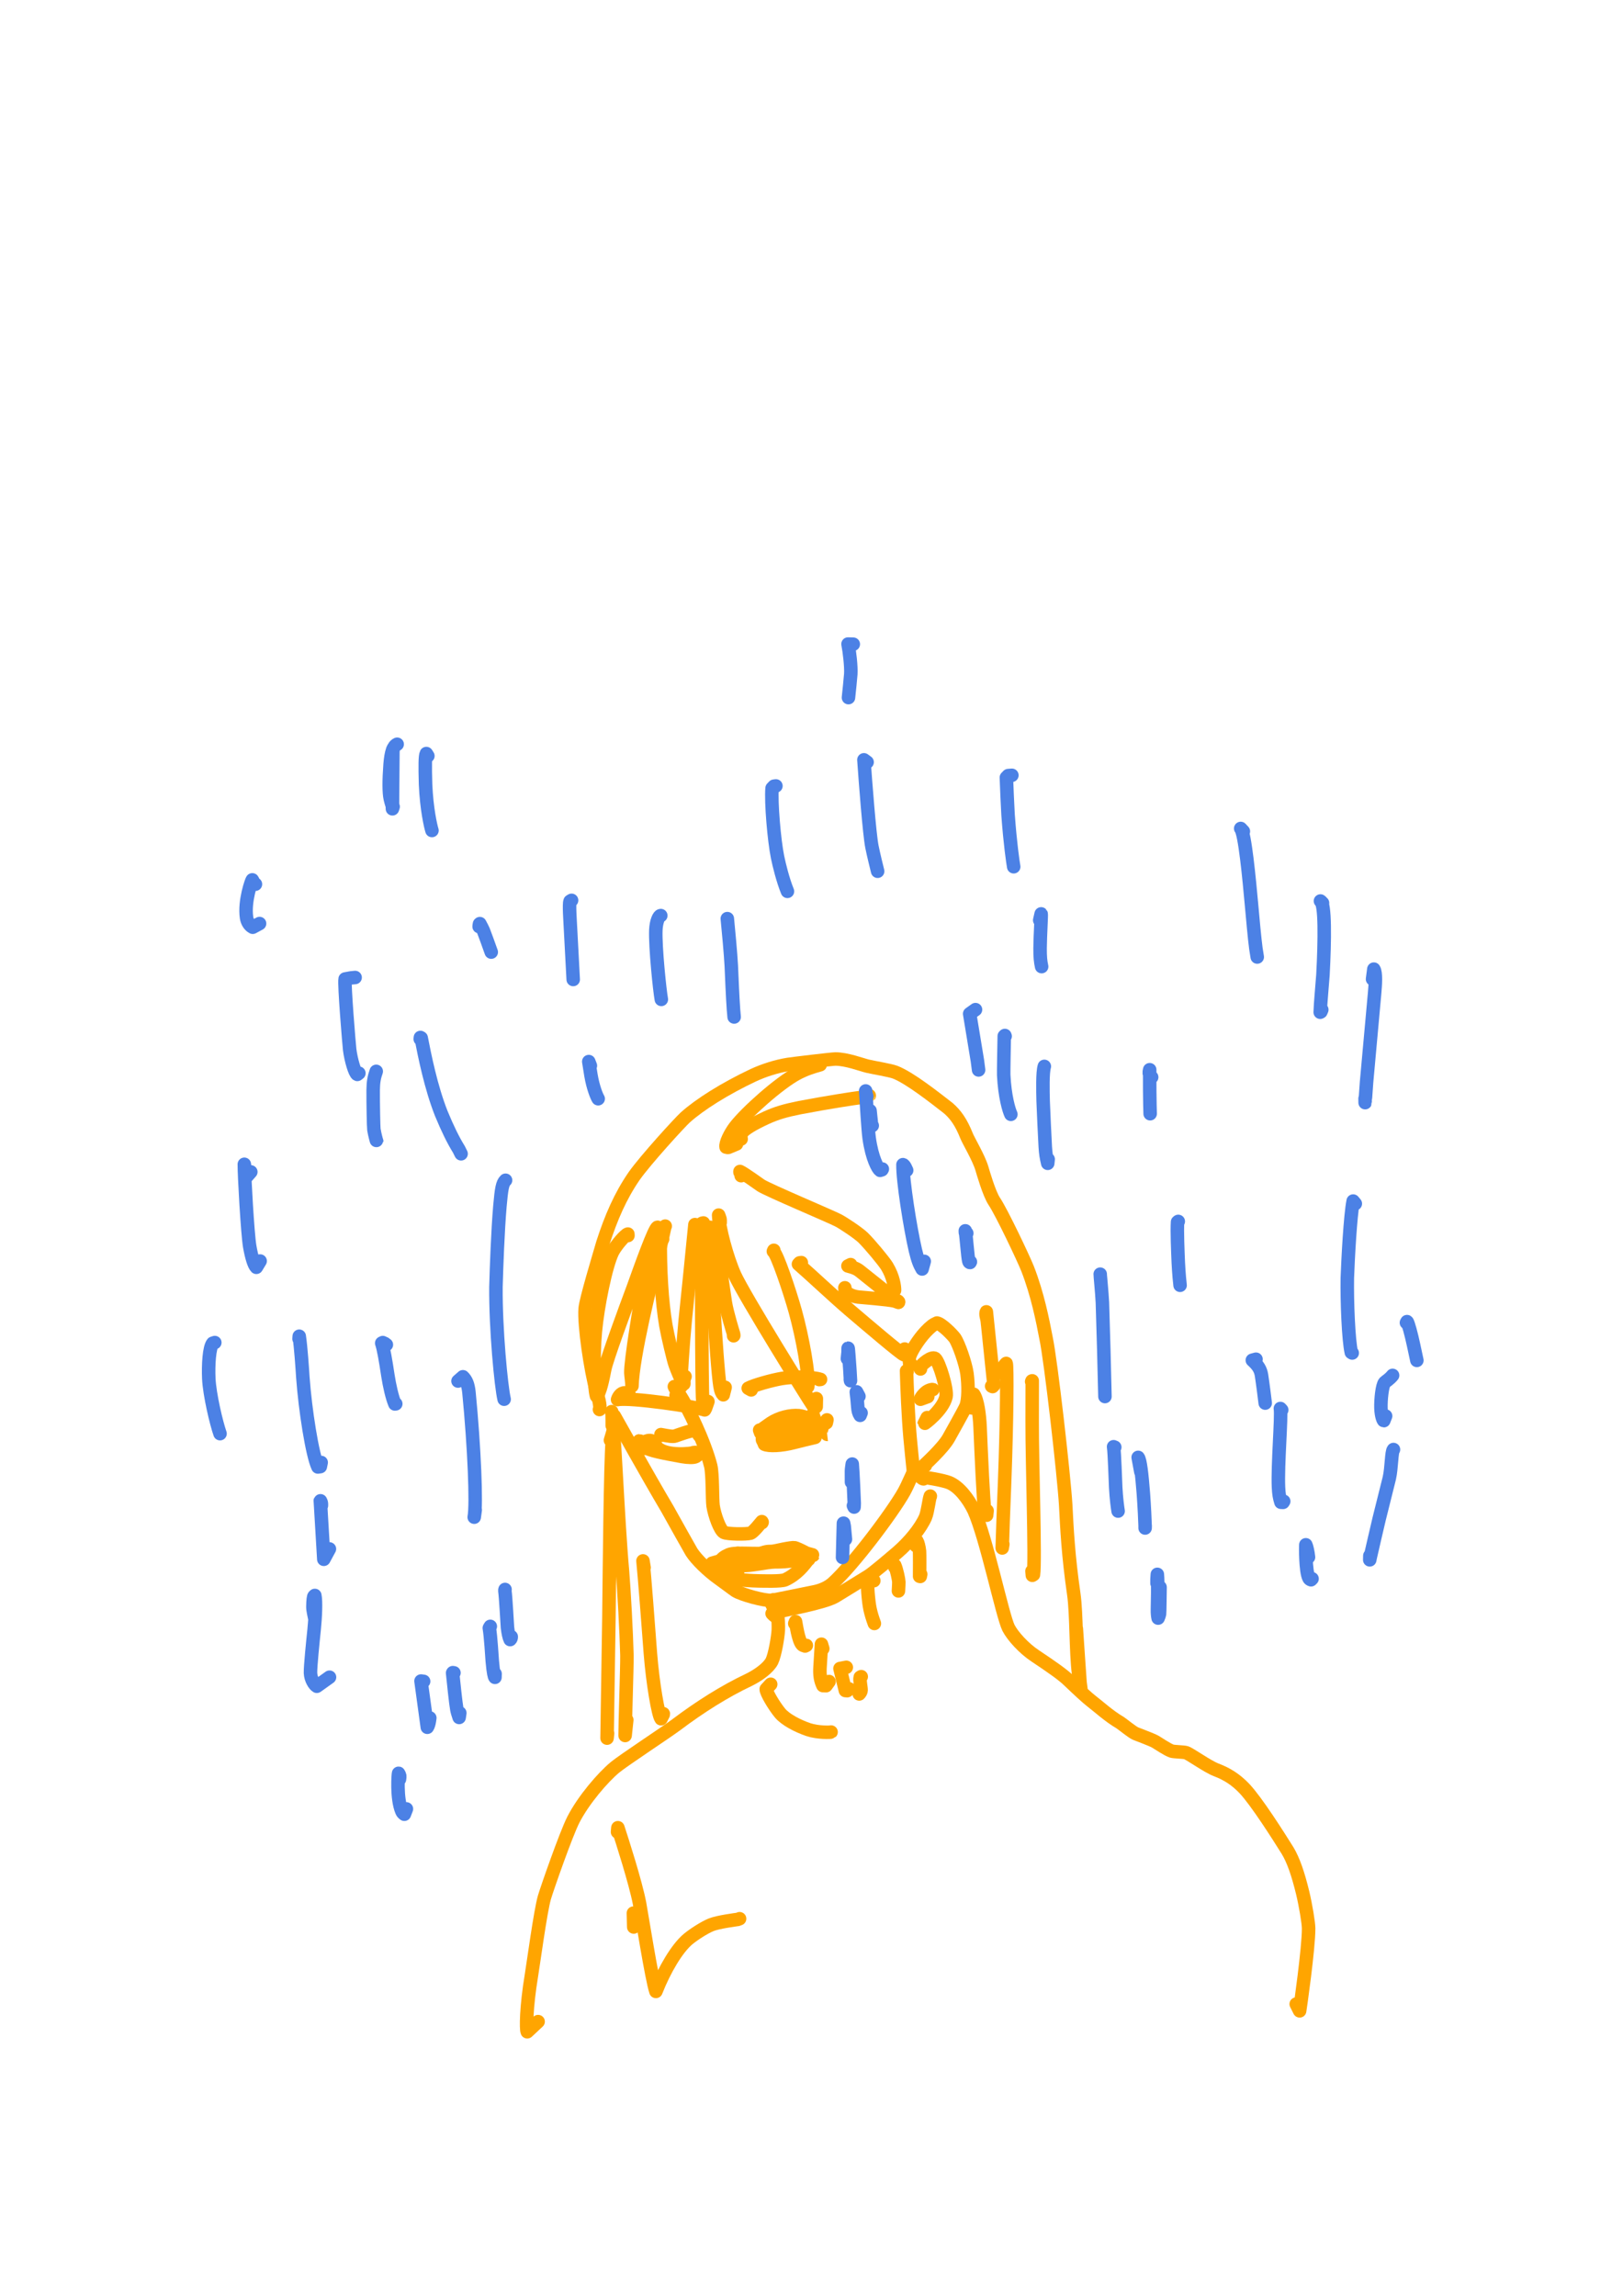 <?xml version="1.0" encoding="UTF-8" standalone="no"?>
<!DOCTYPE svg PUBLIC "-//W3C//DTD SVG 1.1//EN" "http://www.w3.org/Graphics/SVG/1.1/DTD/svg11.dtd">
<svg width="128.40" height="181.68" viewBox="0.00 0.00 535.00 757.00" xmlns="http://www.w3.org/2000/svg" xmlns:xlink="http://www.w3.org/1999/xlink">
<g stroke-linecap="round" id="49">
<path d="M202.91,470.16 C202.61,469.81 202.41,467.58 202.41,467.35 C202.42,467.26 202.45,467.07 202.51,466.80 C203.01,467.64 213.33,486.21 219.99,497.44 C222.28,501.55 227.62,511.10 227.96,511.64 C229.53,514.11 233.45,517.92 236.84,520.32 C237.83,521.01 241.89,524.07 242.49,524.45 C244.33,525.62 251.79,527.77 254.41,527.59 C254.74,527.57 268.15,524.83 268.61,524.74 C270.85,524.27 272.98,523.30 274.48,521.97 C281.22,515.91 294.24,498.56 298.00,491.82 C299.43,489.23 300.96,485.32 301.66,484.22 C301.66,484.22 302.05,484.14 302.05,484.14 C302.05,484.14 302.08,484.21 302.08,484.21" fill="none" stroke="rgb(255, 165, 0)" stroke-width="4.45" stroke-opacity="1.00" stroke-linejoin="round"/>
<path d="M300.35,449.81 C300.27,449.85 300.21,449.89 300.17,449.91 C300.09,449.96 300.00,450.00 299.92,450.05 C299.76,448.83 299.70,448.02 299.75,447.61 C299.92,446.16 302.55,441.78 305.15,439.03 C306.78,437.32 307.67,436.65 308.86,436.15 C310.38,436.39 313.97,440.02 314.77,441.15 C316.04,443.02 318.29,449.51 318.75,452.79 C319.27,456.80 319.26,461.48 318.41,463.58 C317.84,464.96 313.29,472.99 312.73,474.03 C310.87,477.39 304.82,482.93 303.28,484.31 C303.28,484.31 305.04,483.12 305.04,483.12" fill="none" stroke="rgb(255, 165, 0)" stroke-width="4.45" stroke-opacity="1.00" stroke-linejoin="round"/>
<path d="M303.43,451.30 C303.43,451.30 303.26,450.75 303.26,450.75 C303.89,449.72 307.10,447.00 308.26,447.85 C309.58,448.91 312.36,458.07 311.85,460.47 C310.83,464.92 304.61,469.53 304.62,469.36 C304.62,469.36 305.64,467.33 305.64,467.33" fill="none" stroke="rgb(255, 165, 0)" stroke-width="4.45" stroke-opacity="1.00" stroke-linejoin="round"/>
<path d="M305.83,460.42 C305.83,460.42 303.43,461.29 303.43,461.29 C303.35,461.02 304.65,459.16 305.89,458.53 C306.54,458.19 307.32,458.03 307.49,458.10" fill="none" stroke="rgb(255, 165, 0)" stroke-width="4.45" stroke-opacity="1.00" stroke-linejoin="round"/>
<path d="M299.02,452.22 C299.02,452.22 298.83,451.94 298.83,451.94 C298.98,457.14 299.36,466.85 300.00,474.02 C300.30,477.20 300.86,482.95 301.03,484.41 C301.03,484.41 301.06,483.73 301.06,483.73" fill="none" stroke="rgb(255, 165, 0)" stroke-width="4.45" stroke-opacity="1.00" stroke-linejoin="round"/>
<path d="M197.61,464.68 C198.13,463.57 197.01,459.98 196.54,458.35 C194.74,452.07 192.47,436.85 192.89,431.42 C193.15,428.35 197.34,414.58 198.72,409.80 C201.46,401.32 204.50,394.32 209.02,387.73 C212.84,382.31 224.13,369.98 225.91,368.37 C230.68,364.09 238.93,358.89 248.39,354.43 C251.91,352.82 255.97,351.52 259.78,350.91 C261.53,350.64 274.14,349.14 275.33,349.12 C279.01,349.09 284.08,351.03 285.97,351.48 C288.02,351.96 293.40,352.84 295.05,353.46 C299.89,355.33 308.13,361.87 312.57,365.31 C315.01,367.41 316.85,370.03 318.61,374.45 C319.28,376.14 322.63,381.68 323.68,385.24 C324.01,386.36 326.05,393.49 327.73,396.02 C330.20,399.69 337.39,414.88 338.72,418.24 C342.00,426.62 343.74,435.47 344.83,441.21 C346.36,448.26 350.70,486.23 351.30,496.21 C351.69,504.02 352.14,513.00 353.96,525.54 C354.90,532.12 354.61,544.52 355.54,551.77 C355.70,553.00 356.06,555.42 356.20,556.28 C356.22,556.45 356.26,556.66 356.31,556.91 C356.32,556.95 356.31,556.81 356.30,556.77 C356.13,555.45 356.03,554.74 356.02,554.63 C355.94,553.81 354.98,539.52 354.80,536.90" fill="none" stroke="rgb(255, 165, 0)" stroke-width="4.45" stroke-opacity="1.00" stroke-linejoin="round"/>
<path d="M320.43,464.16 C320.35,463.34 320.19,461.30 320.22,460.87 C320.27,460.33 320.62,459.88 320.97,459.65 C322.24,461.49 322.88,466.32 323.07,470.36 C323.40,478.36 324.20,496.38 324.61,497.86 C324.69,498.12 324.89,498.67 325.23,499.52 C325.23,499.52 325.39,498.05 325.39,498.05" fill="none" stroke="rgb(255, 165, 0)" stroke-width="4.45" stroke-opacity="1.00" stroke-linejoin="round"/>
<path d="M325.55,436.54 C325.44,434.98 325.20,434.26 325.14,434.05 C324.98,433.48 325.00,432.65 325.14,432.47 C325.14,432.47 327.64,456.63 327.64,456.63 C327.64,456.63 327.19,457.11 327.19,457.11 C327.19,457.11 326.89,456.97 326.89,456.97" fill="none" stroke="rgb(255, 165, 0)" stroke-width="4.45" stroke-opacity="1.00" stroke-linejoin="round"/>
<path d="M329.81,452.45 C330.35,451.38 330.71,450.70 330.90,450.41 C331.08,450.12 331.34,449.81 331.68,449.48 C332.02,450.26 331.96,467.34 331.15,488.87 C330.84,496.26 330.45,506.99 330.37,510.32 C330.37,510.32 330.58,509.06 330.58,509.06" fill="none" stroke="rgb(255, 165, 0)" stroke-width="4.45" stroke-opacity="1.00" stroke-linejoin="round"/>
<path d="M340.07,455.47 C340.07,455.47 340.15,455.25 340.15,455.25 C340.15,455.25 340.26,455.21 340.26,455.21 C340.26,458.70 340.26,465.36 340.24,468.52 C340.19,482.15 341.35,514.43 340.67,519.10 C340.67,519.10 340.30,519.33 340.30,519.33 C340.30,519.33 340.18,517.95 340.18,517.95" fill="none" stroke="rgb(255, 165, 0)" stroke-width="4.45" stroke-opacity="1.00" stroke-linejoin="round"/>
<path d="M207.00,407.32 C207.00,407.32 206.97,406.83 206.97,406.83 C206.24,406.90 202.99,410.58 201.89,412.82 C199.73,417.30 197.05,430.33 196.25,439.00 C195.55,446.89 195.75,457.12 196.62,460.23 C197.75,459.58 198.83,454.08 199.35,451.39 C200.00,448.09 205.94,431.94 208.69,424.57 C211.19,417.60 215.82,404.61 216.75,404.59 C217.27,405.78 217.24,407.34 216.46,409.61 C216.16,410.49 212.98,418.74 212.48,421.39 C211.13,428.99 207.80,448.86 207.95,452.62 C207.98,453.46 208.34,455.62 208.32,456.92 C208.57,447.11 214.70,422.46 216.61,415.13 C217.98,409.83 218.62,406.93 219.10,404.64 C219.14,404.49 219.20,404.35 219.28,404.21" fill="none" stroke="rgb(255, 165, 0)" stroke-width="4.45" stroke-opacity="1.00" stroke-linejoin="round"/>
<path d="M218.43,408.45 C218.43,408.45 217.67,407.54 217.67,407.54 C217.53,418.21 218.15,429.14 219.50,437.01 C220.13,440.56 221.96,448.24 222.55,449.92 C223.28,451.99 224.47,454.71 225.20,456.12 C225.20,456.12 225.42,456.21 225.42,456.21 C225.43,456.06 225.44,455.96 225.44,455.90 C225.44,455.84 225.42,455.75 225.40,455.63" fill="none" stroke="rgb(255, 165, 0)" stroke-width="4.45" stroke-opacity="1.00" stroke-linejoin="round"/>
<path d="M229.40,403.78 C229.40,403.78 229.07,403.71 229.07,403.71 C228.33,411.34 226.74,427.13 225.87,435.29 C225.13,442.95 224.28,455.66 224.50,457.10 C224.50,457.10 225.81,453.78 225.81,453.78" fill="none" stroke="rgb(255, 165, 0)" stroke-width="4.45" stroke-opacity="1.00" stroke-linejoin="round"/>
<path d="M231.86,403.17 C231.86,403.17 231.46,403.26 231.46,403.26 C231.19,408.64 231.31,458.88 231.64,461.64 C231.81,463.06 232.25,463.99 232.60,464.21 C232.60,464.21 233.36,462.03 233.36,462.03" fill="none" stroke="rgb(255, 165, 0)" stroke-width="4.45" stroke-opacity="1.00" stroke-linejoin="round"/>
<path d="M234.68,405.68 C234.68,405.68 234.13,404.61 234.13,404.61 C233.77,405.61 236.11,449.73 237.35,457.07 C237.61,458.62 237.95,459.38 238.41,459.82 C238.41,459.82 239.03,457.36 239.03,457.36" fill="none" stroke="rgb(255, 165, 0)" stroke-width="4.45" stroke-opacity="1.00" stroke-linejoin="round"/>
<path d="M235.91,405.06 C235.91,405.06 235.53,405.22 235.53,405.22 C235.53,405.82 238.12,422.43 239.11,429.42 C239.62,432.64 241.61,439.14 241.80,439.70 C241.86,439.88 241.88,440.07 241.88,440.29 C241.88,440.29 241.82,440.36 241.82,440.36 C241.82,440.36 241.77,439.59 241.77,439.59" fill="none" stroke="rgb(255, 165, 0)" stroke-width="4.45" stroke-opacity="1.00" stroke-linejoin="round"/>
<path d="M237.39,403.07 C237.40,402.46 237.39,402.05 237.35,401.84 C237.30,401.57 236.93,400.70 236.89,400.58 C237.01,404.82 239.65,414.56 242.14,420.19 C245.28,427.16 266.93,461.95 268.03,463.46 C268.03,463.46 269.05,463.75 269.05,463.75 C269.05,463.75 269.10,461.07 269.10,461.07" fill="none" stroke="rgb(255, 165, 0)" stroke-width="4.45" stroke-opacity="1.00" stroke-linejoin="round"/>
<path d="M255.08,412.19 C255.08,412.19 254.93,412.52 254.93,412.52 C256.09,413.19 260.29,425.59 262.18,432.38 C264.51,440.81 266.82,453.37 266.27,457.14 C265.87,456.71 265.64,456.44 265.56,456.32 C265.49,456.21 265.47,456.08 265.51,455.95" fill="none" stroke="rgb(255, 165, 0)" stroke-width="4.45" stroke-opacity="1.00" stroke-linejoin="round"/>
<path d="M264.15,416.24 C264.15,416.24 263.59,416.32 263.59,416.32 C263.59,416.32 263.20,416.75 263.20,416.75 C267.12,420.14 274.46,427.08 280.02,431.85 C286.32,437.22 296.84,446.17 297.93,446.59 C297.93,446.59 298.22,444.73 298.22,444.73" fill="none" stroke="rgb(255, 165, 0)" stroke-width="4.45" stroke-opacity="1.00" stroke-linejoin="round"/>
<path d="M244.31,387.59 C244.25,387.34 244.11,386.80 244.08,386.74 C244.03,386.63 243.95,386.54 243.91,386.43 C243.90,386.38 243.90,386.31 243.92,386.20 C245.23,386.78 250.53,390.62 250.83,390.81 C253.49,392.47 273.38,400.83 276.28,402.31 C278.04,403.22 282.94,406.49 284.52,408.02 C286.71,410.18 291.31,415.71 292.37,417.42 C294.51,420.95 294.89,424.18 294.88,425.38 C294.88,425.38 294.34,425.96 294.34,425.96 C294.34,425.96 293.82,425.88 293.82,425.88" fill="none" stroke="rgb(255, 165, 0)" stroke-width="4.45" stroke-opacity="1.00" stroke-linejoin="round"/>
<path d="M280.40,416.90 C280.40,416.90 279.51,417.35 279.51,417.35 C281.52,417.87 282.53,418.28 283.60,419.17 C286.77,421.74 293.89,427.35 294.30,427.68 C294.64,427.96 295.27,428.49 296.18,429.28 C296.18,429.28 296.21,429.17 296.21,429.17 C296.21,429.17 296.02,428.96 296.02,428.96" fill="none" stroke="rgb(255, 165, 0)" stroke-width="4.45" stroke-opacity="1.00" stroke-linejoin="round"/>
<path d="M278.50,424.54 C278.50,424.54 278.60,425.63 278.60,425.63 C279.47,426.59 280.94,427.33 282.89,427.59 C283.44,427.66 293.04,428.40 294.90,428.91 C295.14,428.98 295.56,429.12 296.14,429.34" fill="none" stroke="rgb(255, 165, 0)" stroke-width="4.45" stroke-opacity="1.00" stroke-linejoin="round"/>
<path d="M242.78,377.13 C242.02,377.42 240.26,378.23 240.17,378.25 C239.97,378.30 239.70,378.28 239.35,378.17 C239.06,376.95 240.65,373.71 242.26,371.57 C246.03,366.67 256.74,357.14 262.68,353.94 C265.38,352.51 267.57,351.80 270.37,351.01 C270.37,351.01 269.04,350.95 269.04,350.95" fill="none" stroke="rgb(255, 165, 0)" stroke-width="4.45" stroke-opacity="1.00" stroke-linejoin="round"/>
<path d="M244.31,375.49 C244.26,375.29 244.23,375.10 244.23,374.92 C244.23,374.74 244.26,374.31 244.31,373.64 C245.46,372.17 248.08,370.58 252.61,368.48 C256.04,366.93 258.80,366.13 263.50,365.18 C273.46,363.28 282.09,362.01 282.88,361.92 C284.48,361.75 286.33,361.56 286.33,361.49 C286.32,361.45 286.39,361.35 286.54,361.20" fill="none" stroke="rgb(255, 165, 0)" stroke-width="4.45" stroke-opacity="1.00" stroke-linejoin="round"/>
<path d="M304.44,487.54 C304.33,487.53 304.24,487.51 304.15,487.46 C304.05,487.40 303.46,486.95 303.48,486.97 C304.85,486.94 310.84,487.97 312.87,488.77 C316.18,490.13 319.21,494.15 321.04,497.91 C325.14,507.03 330.39,532.49 332.44,536.67 C333.80,539.31 337.46,543.41 341.29,545.93 C346.83,549.61 350.46,552.20 352.21,553.91 C355.22,556.81 358.52,559.85 359.74,560.77 C361.98,562.46 365.51,565.74 369.23,567.90 C370.24,568.58 373.17,571.00 374.30,571.50 C374.37,571.53 379.74,573.56 380.73,574.12 C381.63,574.63 384.95,576.90 386.27,577.29 C387.03,577.52 390.27,577.57 390.97,577.80 C392.31,578.24 398.01,582.36 400.87,583.45 C404.51,584.84 407.36,586.64 410.22,589.64 C414.21,593.89 421.33,605.11 424.42,610.06 C426.36,613.27 427.89,617.77 429.41,624.00 C430.43,628.29 431.35,633.91 431.37,635.72 C431.40,642.22 428.52,662.34 428.41,662.91 C428.41,662.91 427.28,660.67 427.28,660.67" fill="none" stroke="rgb(255, 165, 0)" stroke-width="4.45" stroke-opacity="1.00" stroke-linejoin="round"/>
<path d="M255.03,530.03 C254.57,529.19 254.30,528.66 254.22,528.42 C254.13,528.19 254.11,527.93 254.15,527.64 C254.15,527.64 254.85,527.42 254.85,527.42 C256.13,528.85 256.70,534.22 256.56,537.37 C256.42,539.83 255.44,545.60 254.44,547.63 C253.29,549.88 249.96,552.26 246.96,553.74 C238.87,557.57 230.85,562.62 222.82,568.67 C219.19,571.35 205.70,580.20 202.75,582.61 C198.75,585.93 192.35,593.34 188.98,599.93 C186.54,604.75 180.40,622.37 179.47,625.48 C178.15,629.99 175.75,647.84 175.17,651.29 C173.44,661.74 173.39,668.97 173.80,669.81 C173.80,669.81 177.38,666.46 177.38,666.46" fill="none" stroke="rgb(255, 165, 0)" stroke-width="4.45" stroke-opacity="1.00" stroke-linejoin="round"/>
<path d="M256.31,533.05 C255.95,533.01 255.69,532.94 255.51,532.83 C255.15,532.61 254.36,531.79 254.43,531.81 C258.41,530.77 271.45,528.51 275.27,526.32 C276.39,525.67 283.81,521.06 286.29,519.54 C288.00,518.45 293.31,513.92 295.86,511.73 C299.81,508.33 303.49,503.77 305.06,500.20 C305.83,498.40 306.33,493.70 306.66,493.30 C306.69,493.27 306.69,493.25 306.66,493.23" fill="none" stroke="rgb(255, 165, 0)" stroke-width="4.45" stroke-opacity="1.00" stroke-linejoin="round"/>
<path d="M254.05,555.25 C254.05,555.25 252.58,556.85 252.58,556.85 C252.50,557.89 255.15,562.36 257.16,564.79 C258.92,566.87 262.78,568.95 266.52,570.22 C269.62,571.25 273.82,571.12 273.95,571.00" fill="none" stroke="rgb(255, 165, 0)" stroke-width="4.45" stroke-opacity="1.00" stroke-linejoin="round"/>
<path d="M262.36,535.36 C262.36,535.36 261.98,535.22 261.98,535.22 C261.98,535.22 262.24,534.59 262.24,534.59 C262.40,535.30 263.14,540.83 264.40,542.17 C264.59,542.37 264.92,542.52 265.38,542.64 C265.38,542.64 265.79,542.44 265.79,542.44" fill="none" stroke="rgb(255, 165, 0)" stroke-width="4.45" stroke-opacity="1.00" stroke-linejoin="round"/>
<path d="M288.04,521.11 C288.04,521.11 286.10,521.36 286.10,521.36 C285.78,521.85 286.23,527.88 286.80,530.48 C287.18,532.18 287.55,533.37 288.22,535.21" fill="none" stroke="rgb(255, 165, 0)" stroke-width="4.45" stroke-opacity="1.00" stroke-linejoin="round"/>
<path d="M294.96,516.65 C294.96,516.65 294.96,516.05 294.96,516.05 C295.60,517.51 296.27,520.81 296.29,521.52 C296.30,521.97 296.25,522.96 296.16,524.48" fill="none" stroke="rgb(255, 165, 0)" stroke-width="4.45" stroke-opacity="1.00" stroke-linejoin="round"/>
<path d="M301.93,509.58 C302.01,509.06 302.07,508.73 302.10,508.58 C302.14,508.43 302.20,508.26 302.28,508.06 C302.55,508.46 302.96,509.98 303.11,511.44 C303.18,512.13 303.16,517.94 303.14,519.66 C303.14,519.66 303.35,519.71 303.35,519.71 C303.35,519.71 303.50,518.98 303.50,518.98" fill="none" stroke="rgb(255, 165, 0)" stroke-width="4.45" stroke-opacity="1.00" stroke-linejoin="round"/>
<path d="M208.79,630.70 C208.79,630.70 208.90,635.27 208.90,635.27" fill="none" stroke="rgb(255, 165, 0)" stroke-width="4.45" stroke-opacity="1.00" stroke-linejoin="round"/>
<path d="M203.56,603.94 C203.56,603.94 203.68,602.54 203.68,602.54 C205.05,606.72 209.45,620.43 210.80,627.39 C211.46,630.82 214.83,652.42 216.21,656.51 C219.08,649.18 223.23,642.29 226.74,639.32 C228.74,637.65 232.17,635.48 234.33,634.57 C236.74,633.58 242.84,632.83 243.22,632.76 C243.34,632.73 243.53,632.66 243.79,632.54" fill="none" stroke="rgb(255, 165, 0)" stroke-width="4.45" stroke-opacity="1.00" stroke-linejoin="round"/>
<path d="M271.22,543.51 C271.22,543.51 270.78,542.04 270.78,542.04 C270.66,543.85 270.42,547.74 270.30,549.82 C270.17,552.40 270.49,554.03 271.26,555.68 C271.26,555.68 272.29,555.72 272.29,555.72 C272.29,555.72 273.28,554.35 273.28,554.35" fill="none" stroke="rgb(255, 165, 0)" stroke-width="4.45" stroke-opacity="1.00" stroke-linejoin="round"/>
<path d="M278.97,549.66 C278.97,549.66 276.89,550.06 276.89,550.06 C276.89,550.06 278.67,557.32 278.67,557.32 C278.67,557.32 279.27,557.37 279.27,557.37 C279.27,557.37 279.90,556.77 279.90,556.77" fill="none" stroke="rgb(255, 165, 0)" stroke-width="4.45" stroke-opacity="1.00" stroke-linejoin="round"/>
<path d="M283.89,552.74 C283.89,552.74 283.56,552.93 283.56,552.93 C283.28,553.79 283.87,556.26 283.85,557.22 C283.85,557.59 283.64,558.00 283.23,558.44" fill="none" stroke="rgb(255, 165, 0)" stroke-width="4.45" stroke-opacity="1.00" stroke-linejoin="round"/>
<path d="M207.55,460.93 C207.51,460.40 207.47,460.07 207.45,459.96 C207.37,459.65 206.53,459.25 205.96,459.18 C204.73,459.07 203.80,460.56 203.57,461.40 C207.69,460.57 229.34,463.75 232.28,464.80 C232.28,464.80 232.11,464.31 232.11,464.31" fill="none" stroke="rgb(255, 165, 0)" stroke-width="4.45" stroke-opacity="1.00" stroke-linejoin="round"/>
<path d="M247.62,458.21 C247.62,458.21 246.64,457.66 246.64,457.66 C248.54,456.64 254.38,455.02 257.68,454.45 C261.40,453.82 267.46,453.81 270.48,454.75 C270.48,454.75 270.04,454.80 270.04,454.80" fill="none" stroke="rgb(255, 165, 0)" stroke-width="4.45" stroke-opacity="1.00" stroke-linejoin="round"/>
<path d="M213.44,476.04 C213.44,476.04 213.02,476.21 213.02,476.21 C212.96,476.14 212.85,476.06 212.69,475.96 C211.80,475.39 211.00,475.02 210.71,475.02 C210.92,475.48 211.58,476.29 212.42,476.97 C214.09,478.26 218.80,479.06 224.91,480.19 C226.81,480.51 228.65,480.56 229.34,480.20 C229.86,479.92 230.73,478.99 230.74,478.89" fill="none" stroke="rgb(255, 165, 0)" stroke-width="4.45" stroke-opacity="1.00" stroke-linejoin="round"/>
<path d="M212.23,477.50 C212.23,477.50 212.10,475.50 212.10,475.50 C213.64,474.76 214.54,474.66 215.24,475.28 C215.84,475.82 216.33,476.98 216.66,477.29 C219.87,480.18 227.66,479.27 229.26,478.82 C229.26,478.82 228.58,478.88 228.58,478.88" fill="none" stroke="rgb(255, 165, 0)" stroke-width="4.45" stroke-opacity="1.00" stroke-linejoin="round"/>
<path d="M254.50,476.28 C254.50,476.28 254.27,475.43 254.27,475.43" fill="none" stroke="rgb(255, 165, 0)" stroke-width="4.45" stroke-opacity="1.00" stroke-linejoin="round"/>
<path d="M252.34,474.41 C252.34,474.41 251.34,474.66 251.34,474.66 C251.34,474.66 251.32,474.37 251.32,474.37 C251.32,474.37 252.00,476.12 252.00,476.12 C253.49,476.82 257.60,476.63 261.68,475.57 C265.30,474.62 272.95,472.88 272.93,472.88 C272.93,472.88 272.66,472.86 272.66,472.86" fill="none" stroke="rgb(255, 165, 0)" stroke-width="4.45" stroke-opacity="1.00" stroke-linejoin="round"/>
<path d="M250.75,472.39 C250.75,472.39 250.41,471.46 250.41,471.46 C250.41,471.46 268.46,469.96 268.46,469.96 C268.46,469.96 268.04,467.91 268.04,467.91" fill="none" stroke="rgb(255, 165, 0)" stroke-width="4.45" stroke-opacity="1.00" stroke-linejoin="round"/>
<path d="M253.37,474.55 C253.37,474.55 251.55,474.99 251.55,474.99 C252.75,475.76 257.43,475.88 260.68,474.80 C264.61,473.45 268.77,471.60 269.30,471.24 C269.42,471.16 269.46,471.07 269.43,470.99" fill="none" stroke="rgb(255, 165, 0)" stroke-width="4.45" stroke-opacity="1.00" stroke-linejoin="round"/>
<path d="M253.98,472.86 C253.98,472.86 252.88,474.00 252.88,474.00 C253.74,475.50 263.30,473.89 268.53,472.27 C268.83,472.17 269.01,472.12 269.05,472.11" fill="none" stroke="rgb(255, 165, 0)" stroke-width="4.45" stroke-opacity="1.00" stroke-linejoin="round"/>
<path d="M251.85,473.98 C252.33,473.84 253.75,473.82 254.32,473.77 C258.18,473.28 266.38,472.83 267.24,472.54 C267.67,472.39 268.85,471.92 270.79,471.14 C270.79,471.14 270.78,470.89 270.78,470.89 C270.78,470.89 270.47,470.85 270.47,470.85" fill="none" stroke="rgb(255, 165, 0)" stroke-width="4.45" stroke-opacity="1.00" stroke-linejoin="round"/>
<path d="M268.35,472.44 C268.36,472.28 268.35,472.16 268.34,472.09 C268.33,472.02 268.29,471.89 268.22,471.72 C268.22,471.72 268.10,472.02 268.10,472.02 C268.96,472.49 270.11,471.67 271.75,469.34 C271.98,469.00 272.15,468.73 272.26,468.52 C272.26,468.52 272.36,469.08 272.36,469.08 C272.37,469.10 272.39,469.08 272.40,469.03 C272.44,468.84 272.53,468.33 272.60,468.09" fill="none" stroke="rgb(255, 165, 0)" stroke-width="4.45" stroke-opacity="1.00" stroke-linejoin="round"/>
<path d="M268.26,472.49 C268.26,472.26 268.26,472.10 268.26,472.03 C268.26,471.96 268.25,471.87 268.24,471.76 C270.43,471.96 270.63,469.97 270.57,469.65 C270.57,469.65 270.76,470.00 270.76,470.00" fill="none" stroke="rgb(255, 165, 0)" stroke-width="4.45" stroke-opacity="1.00" stroke-linejoin="round"/>
<path d="M252.44,471.22 C252.01,471.25 251.72,471.27 251.58,471.29 C251.44,471.32 251.24,471.37 250.99,471.46 C251.56,470.91 252.09,470.52 254.01,469.20 C256.86,467.30 260.56,466.46 263.33,466.70 C265.30,466.92 267.47,468.00 268.60,468.67 C268.60,468.67 268.86,468.49 268.86,468.49 C268.84,468.47 268.82,468.45 268.80,468.44 C268.68,468.36 268.44,467.74 267.95,466.24" fill="none" stroke="rgb(255, 165, 0)" stroke-width="4.45" stroke-opacity="1.00" stroke-linejoin="round"/>
<path d="M218.22,473.14 C218.22,473.14 217.86,472.94 217.86,472.94 C220.53,473.45 221.83,473.66 222.58,473.40 C223.74,473.01 227.37,471.65 228.88,471.59 C229.59,471.56 230.05,472.06 230.58,472.96 C230.58,472.96 230.52,473.12 230.52,473.12 C230.52,473.12 230.43,473.14 230.43,473.14" fill="none" stroke="rgb(255, 165, 0)" stroke-width="4.45" stroke-opacity="1.00" stroke-linejoin="round"/>
<path d="M222.85,460.04 C222.85,460.04 223.06,459.18 223.06,459.18" fill="none" stroke="rgb(255, 165, 0)" stroke-width="4.45" stroke-opacity="1.00" stroke-linejoin="round"/>
<path d="M222.85,457.09 C222.73,457.09 222.64,457.09 222.59,457.09 C222.53,457.09 222.44,457.10 222.29,457.11 C222.23,457.17 222.79,458.07 223.90,459.66 C226.83,463.90 232.39,475.72 234.28,483.25 C234.96,486.03 234.76,494.30 235.06,496.43 C235.53,499.55 237.33,504.48 238.62,505.18 C239.82,505.78 246.01,505.83 247.37,505.45 C248.34,505.16 250.60,502.23 251.13,501.63 C251.13,501.63 251.23,501.81 251.23,501.81 C251.23,501.81 251.17,501.97 251.17,501.97" fill="none" stroke="rgb(255, 165, 0)" stroke-width="4.45" stroke-opacity="1.00" stroke-linejoin="round"/>
<path d="M237.59,516.15 C237.51,516.17 237.43,515.17 237.60,514.63 C237.84,513.86 238.78,513.16 240.33,512.50 C242.71,511.58 249.94,512.54 252.74,511.92 C255.99,511.14 261.09,510.06 261.92,510.24 C262.77,510.43 265.92,512.05 266.02,512.08 C266.26,512.17 268.16,512.65 268.08,512.66 C268.08,512.66 268.04,512.74 268.04,512.74" fill="none" stroke="rgb(255, 165, 0)" stroke-width="4.45" stroke-opacity="1.00" stroke-linejoin="round"/>
<path d="M237.79,517.19 C237.73,517.17 237.67,517.11 237.62,517.03 C237.56,516.94 237.43,516.70 237.22,516.31 C237.22,516.31 238.40,515.25 238.40,515.25 C238.87,515.32 240.68,519.54 241.10,520.00 C242.00,520.91 248.56,521.16 250.20,521.18 C251.69,521.20 257.47,521.38 258.80,520.81 C262.55,519.10 264.99,516.12 266.68,513.69 C266.68,513.68 266.70,513.67 266.70,513.68 C266.70,513.68 266.56,514.09 266.56,514.09" fill="none" stroke="rgb(255, 165, 0)" stroke-width="4.45" stroke-opacity="1.00" stroke-linejoin="round"/>
<path d="M238.91,514.38 C238.91,514.38 238.88,514.13 238.88,514.13 C238.88,514.13 238.57,514.10 238.57,514.10 C239.04,513.84 239.54,513.67 240.14,513.95 C241.11,514.40 243.77,515.85 244.82,516.03 C246.85,516.38 252.55,514.96 255.43,514.90 C259.74,514.98 263.94,514.20 266.58,513.20 C266.58,513.20 266.50,513.32 266.50,513.32" fill="none" stroke="rgb(255, 165, 0)" stroke-width="4.45" stroke-opacity="1.00" stroke-linejoin="round"/>
<path d="M262.31,511.81 C262.31,511.81 261.94,512.09 261.94,512.09 C261.86,511.99 261.47,511.83 261.09,511.86 C260.70,511.89 251.80,514.15 249.62,514.14 C248.64,514.13 243.17,513.41 242.29,513.29 C242.01,513.26 241.80,513.15 241.67,512.98" fill="none" stroke="rgb(255, 165, 0)" stroke-width="4.45" stroke-opacity="1.00" stroke-linejoin="round"/>
<path d="M261.42,513.87 C261.10,513.90 260.84,513.89 260.64,513.84 C260.16,513.72 257.92,513.14 257.71,513.22 C257.71,513.22 260.37,512.73 260.37,512.73 C260.37,512.73 257.28,512.46 257.28,512.46 C257.28,512.46 261.61,512.18 261.61,512.18" fill="none" stroke="rgb(255, 165, 0)" stroke-width="4.45" stroke-opacity="1.00" stroke-linejoin="round"/>
<path d="M261.38,513.73 C261.38,513.73 260.56,513.69 260.56,513.69 C260.56,513.69 260.33,513.16 260.33,513.16 C260.33,513.16 259.49,513.93 259.49,513.93 C259.49,513.93 261.32,513.51 261.32,513.51 C261.09,513.42 255.84,514.59 254.21,514.64 C251.71,514.69 247.07,514.16 244.28,513.76 C242.90,513.69 240.10,515.65 239.41,516.15 C239.41,516.15 240.62,515.42 240.62,515.42" fill="none" stroke="rgb(255, 165, 0)" stroke-width="4.45" stroke-opacity="1.00" stroke-linejoin="round"/>
<path d="M261.33,514.15 C261.33,514.15 260.08,514.15 260.08,514.15 C259.45,512.87 256.53,511.54 254.07,511.46 C252.49,511.41 250.89,511.97 250.12,512.62 C250.12,512.62 259.60,513.03 259.60,513.03 C259.60,513.03 254.07,514.06 254.07,514.06 C254.07,514.06 262.89,513.44 262.89,513.44 C262.89,513.44 261.94,513.47 261.94,513.47" fill="none" stroke="rgb(255, 165, 0)" stroke-width="4.45" stroke-opacity="1.00" stroke-linejoin="round"/>
<path d="M261.38,511.62 C261.38,511.62 260.76,511.56 260.76,511.56 C260.76,511.56 265.17,512.77 265.17,512.77 C265.17,512.77 264.44,511.69 264.44,511.69" fill="none" stroke="rgb(255, 165, 0)" stroke-width="4.45" stroke-opacity="1.00" stroke-linejoin="round"/>
<path d="M243.87,513.07 C243.75,513.08 243.67,513.07 243.61,513.04 C243.56,513.01 243.45,512.92 243.31,512.77 C243.31,512.77 243.22,512.08 243.22,512.08 C243.10,512.00 240.93,513.48 240.48,513.68 C240.47,513.68 235.15,515.20 234.74,515.34 C234.96,516.15 239.10,517.77 242.02,518.25 C242.56,518.33 243.05,518.35 243.13,518.33" fill="none" stroke="rgb(255, 165, 0)" stroke-width="4.45" stroke-opacity="1.00" stroke-linejoin="round"/>
<path d="M201.81,469.96 C201.81,469.40 201.81,468.83 201.81,468.27 C201.81,467.20 201.79,466.49 201.77,466.12 C201.75,465.87 201.70,465.62 201.63,465.37 C202.44,469.18 203.72,501.73 205.18,517.78 C205.71,524.22 206.48,538.32 206.66,545.76 C206.70,549.83 206.05,568.38 206.06,572.14 C206.06,572.14 206.61,567.01 206.61,567.01" fill="none" stroke="rgb(255, 165, 0)" stroke-width="4.45" stroke-opacity="1.00" stroke-linejoin="round"/>
<path d="M212.32,516.78 C212.29,516.50 212.17,515.80 212.07,515.31 C212.04,515.15 212.00,514.90 211.95,514.58 C212.41,518.94 213.77,536.57 214.39,545.03 C215.17,554.95 216.98,565.40 217.91,566.61 C218.32,565.85 218.55,565.38 218.62,565.22 C218.69,565.05 218.69,564.96 218.61,564.94" fill="none" stroke="rgb(255, 165, 0)" stroke-width="4.45" stroke-opacity="1.00" stroke-linejoin="round"/>
<path d="M201.23,474.81 C201.23,474.81 202.05,472.02 202.05,472.02 C202.10,472.01 201.95,473.60 201.83,474.84 C201.20,483.05 200.91,516.48 200.72,533.34 C200.45,550.61 200.15,570.45 200.11,573.01 C200.11,573.01 200.28,571.43 200.28,571.43" fill="none" stroke="rgb(255, 165, 0)" stroke-width="4.45" stroke-opacity="1.00" stroke-linejoin="round"/>
<path d="M129.52,247.11 C129.52,247.11 129.36,266.64 129.36,266.64" fill="none" stroke="rgb(76, 129, 229)" stroke-width="4.45" stroke-opacity="1.00" stroke-linejoin="round"/>
<path d="M130.92,245.35 C129.63,245.95 128.93,247.79 128.59,252.04 C128.19,257.32 128.20,261.39 128.66,263.34 C129.12,265.24 129.39,265.95 129.59,265.93" fill="none" stroke="rgb(76, 129, 229)" stroke-width="4.45" stroke-opacity="1.00" stroke-linejoin="round"/>
<path d="M141.04,249.21 C141.04,249.21 140.54,248.42 140.54,248.42 C140.13,249.16 140.10,252.24 140.28,258.61 C140.63,266.72 141.96,272.42 142.39,273.79" fill="none" stroke="rgb(76, 129, 229)" stroke-width="4.45" stroke-opacity="1.00" stroke-linejoin="round"/>
<path d="M84.20,291.49 C84.03,291.41 83.89,291.30 83.79,291.16 C83.69,291.02 83.48,290.65 83.17,290.06 C83.03,290.01 80.46,297.03 81.27,302.50 C81.50,304.04 82.38,305.22 83.31,305.68 C83.31,305.68 85.56,304.46 85.56,304.46" fill="none" stroke="rgb(76, 129, 229)" stroke-width="4.45" stroke-opacity="1.00" stroke-linejoin="round"/>
<path d="M117.06,322.25 C116.49,322.29 116.05,322.33 115.73,322.38 C115.40,322.43 114.75,322.55 113.77,322.74 C113.40,324.40 115.08,344.48 115.26,345.99 C115.70,349.53 117.03,353.93 117.78,354.20 C117.78,354.20 118.30,353.80 118.30,353.80" fill="none" stroke="rgb(76, 129, 229)" stroke-width="4.45" stroke-opacity="1.00" stroke-linejoin="round"/>
<path d="M124.02,353.19 C123.34,355.10 123.04,356.72 123.01,359.28 C122.98,363.64 123.14,371.66 123.25,372.39 C123.53,374.12 124.17,376.38 124.18,376.30" fill="none" stroke="rgb(76, 129, 229)" stroke-width="4.45" stroke-opacity="1.00" stroke-linejoin="round"/>
<path d="M138.53,342.54 C138.53,342.54 138.58,342.02 138.58,342.02 C138.58,342.02 138.84,342.17 138.84,342.17 C139.96,347.96 142.03,358.38 145.44,367.03 C147.53,372.08 149.36,375.83 151.27,378.92 C151.42,379.20 151.66,379.68 151.99,380.37" fill="none" stroke="rgb(76, 129, 229)" stroke-width="4.45" stroke-opacity="1.00" stroke-linejoin="round"/>
<path d="M157.94,305.47 C157.94,305.33 157.95,305.21 157.96,305.13 C157.97,305.04 158.01,304.86 158.06,304.60 C158.06,304.60 158.18,304.49 158.18,304.49 C158.75,305.54 159.14,306.33 159.37,306.86 C159.71,307.66 161.34,312.22 161.93,313.88" fill="none" stroke="rgb(76, 129, 229)" stroke-width="4.45" stroke-opacity="1.00" stroke-linejoin="round"/>
<path d="M188.41,296.81 C188.41,296.81 187.92,297.11 187.92,297.11 C187.51,298.05 187.94,303.35 188.11,307.06 C188.48,314.06 188.90,321.98 188.95,322.91" fill="none" stroke="rgb(76, 129, 229)" stroke-width="4.45" stroke-opacity="1.00" stroke-linejoin="round"/>
<path d="M194.61,351.32 C194.61,351.32 194.08,349.97 194.08,349.97 C194.20,350.76 194.56,353.00 194.80,354.47 C195.48,358.48 196.68,361.42 197.18,362.22" fill="none" stroke="rgb(76, 129, 229)" stroke-width="4.45" stroke-opacity="1.00" stroke-linejoin="round"/>
<path d="M217.82,301.84 C217.25,301.79 216.32,303.67 216.19,306.60 C215.97,312.32 217.49,326.78 218.00,329.47" fill="none" stroke="rgb(76, 129, 229)" stroke-width="4.45" stroke-opacity="1.00" stroke-linejoin="round"/>
<path d="M239.75,302.84 C240.11,306.44 240.85,314.38 241.06,318.39 C241.21,321.95 241.51,329.03 241.79,332.87 C241.84,333.46 241.91,334.26 242.00,335.27" fill="none" stroke="rgb(76, 129, 229)" stroke-width="4.45" stroke-opacity="1.00" stroke-linejoin="round"/>
<path d="M255.77,259.10 C255.77,259.10 255.15,259.18 255.15,259.18 C255.15,259.18 254.51,259.84 254.51,259.84 C254.11,264.43 255.19,277.06 256.31,282.56 C256.85,285.19 258.06,290.14 259.57,293.85" fill="none" stroke="rgb(76, 129, 229)" stroke-width="4.45" stroke-opacity="1.00" stroke-linejoin="round"/>
<path d="M285.83,251.26 C285.83,251.26 284.78,250.49 284.78,250.49 C285.26,257.49 286.59,274.95 287.42,279.15 C287.96,281.83 289.02,286.10 289.30,287.23" fill="none" stroke="rgb(76, 129, 229)" stroke-width="4.45" stroke-opacity="1.00" stroke-linejoin="round"/>
<path d="M281.27,212.37 C281.27,212.37 279.54,212.32 279.54,212.32 C280.03,214.85 280.61,219.72 280.45,222.23 C280.36,223.57 279.88,228.21 279.69,229.98" fill="none" stroke="rgb(76, 129, 229)" stroke-width="4.45" stroke-opacity="1.00" stroke-linejoin="round"/>
<path d="M333.55,255.59 C333.55,255.59 332.35,255.69 332.35,255.69 C332.35,255.69 331.74,256.32 331.74,256.32 C331.82,258.65 332.13,266.01 332.29,268.55 C332.98,278.13 333.89,284.23 334.15,285.74" fill="none" stroke="rgb(76, 129, 229)" stroke-width="4.45" stroke-opacity="1.00" stroke-linejoin="round"/>
<path d="M342.73,303.36 C342.73,303.36 343.20,301.28 343.20,301.28 C343.35,301.45 342.89,308.15 342.85,312.56 C342.83,315.35 342.99,317.05 343.36,318.66" fill="none" stroke="rgb(76, 129, 229)" stroke-width="4.45" stroke-opacity="1.00" stroke-linejoin="round"/>
<path d="M321.56,332.84 C321.56,332.84 319.64,334.21 319.64,334.21 C320.26,337.95 322.11,349.19 322.19,349.71 C322.26,350.23 322.39,351.24 322.58,352.73" fill="none" stroke="rgb(76, 129, 229)" stroke-width="4.45" stroke-opacity="1.00" stroke-linejoin="round"/>
<path d="M331.33,341.61 C331.33,341.61 331.24,341.37 331.24,341.37 C331.24,341.37 331.04,341.56 331.04,341.56 C330.97,344.99 330.82,353.61 330.86,354.39 C331.20,361.41 332.57,365.98 333.22,367.36" fill="none" stroke="rgb(76, 129, 229)" stroke-width="4.45" stroke-opacity="1.00" stroke-linejoin="round"/>
<path d="M344.25,351.55 C343.63,353.57 343.77,359.55 343.86,363.01 C344.00,366.73 344.35,374.27 344.56,378.09 C344.69,380.24 344.90,381.55 345.37,383.51 C345.37,383.51 345.51,382.17 345.51,382.17" fill="none" stroke="rgb(76, 129, 229)" stroke-width="4.45" stroke-opacity="1.00" stroke-linejoin="round"/>
<path d="M409.86,274.07 C409.86,274.07 408.98,273.12 408.98,273.12 C410.36,274.59 411.79,289.94 412.53,298.08 C412.86,301.76 413.55,309.53 413.99,312.71 C414.08,313.38 414.39,315.23 414.43,315.50" fill="none" stroke="rgb(76, 129, 229)" stroke-width="4.45" stroke-opacity="1.00" stroke-linejoin="round"/>
<path d="M435.95,297.69 C435.95,297.69 435.27,297.03 435.27,297.03 C436.86,297.79 436.70,310.01 436.09,321.41 C435.89,324.35 435.25,331.08 435.19,333.70 C435.19,333.70 435.41,333.58 435.41,333.58 C435.41,333.58 435.71,332.87 435.71,332.87" fill="none" stroke="rgb(76, 129, 229)" stroke-width="4.45" stroke-opacity="1.00" stroke-linejoin="round"/>
<path d="M452.44,322.78 C452.44,322.78 452.87,319.49 452.87,319.49 C453.65,320.64 453.36,324.80 453.13,327.34 C452.42,335.09 451.09,349.79 450.47,356.73 C450.14,361.07 450.01,363.49 450.00,363.51 C450.00,363.51 449.98,362.15 449.98,362.15" fill="none" stroke="rgb(76, 129, 229)" stroke-width="4.45" stroke-opacity="1.00" stroke-linejoin="round"/>
<path d="M379.63,355.12 C379.63,355.12 379.22,354.90 379.22,354.90 C378.98,354.37 378.85,354.00 378.83,353.78 C378.80,353.56 378.85,353.19 378.98,352.65 C378.97,354.62 378.98,358.07 378.99,359.56 C379.03,362.68 379.08,366.26 379.13,367.16" fill="none" stroke="rgb(76, 129, 229)" stroke-width="4.45" stroke-opacity="1.00" stroke-linejoin="round"/>
<path d="M388.40,402.66 C388.40,402.66 388.17,402.84 388.17,402.84 C387.96,405.79 388.25,412.40 388.41,416.24 C388.60,419.97 388.89,422.93 389.00,423.72" fill="none" stroke="rgb(76, 129, 229)" stroke-width="4.45" stroke-opacity="1.00" stroke-linejoin="round"/>
<path d="M362.67,420.05 C362.65,420.41 363.23,426.09 363.39,429.41 C363.65,437.10 364.07,452.59 364.23,460.40" fill="none" stroke="rgb(76, 129, 229)" stroke-width="4.45" stroke-opacity="1.00" stroke-linejoin="round"/>
<path d="M367.47,477.10 C367.47,477.10 367.10,477.03 367.10,477.03 C367.10,477.03 367.08,476.94 367.08,476.94 C367.41,479.19 367.65,488.00 367.78,490.39 C367.97,494.06 368.39,497.05 368.57,498.16" fill="none" stroke="rgb(76, 129, 229)" stroke-width="4.45" stroke-opacity="1.00" stroke-linejoin="round"/>
<path d="M376.06,485.23 C376.06,485.23 375.18,480.45 375.18,480.45 C375.87,481.32 376.38,485.76 376.90,492.41 C377.21,496.54 377.45,501.91 377.47,502.99 C377.48,503.22 377.48,503.47 377.47,503.74 C377.47,503.74 377.49,503.01 377.49,503.01" fill="none" stroke="rgb(76, 129, 229)" stroke-width="4.45" stroke-opacity="1.00" stroke-linejoin="round"/>
<path d="M381.39,521.95 C381.38,521.39 381.38,520.96 381.39,520.67 C381.40,520.39 381.43,519.83 381.50,519.01 C381.78,521.75 381.55,528.80 381.53,530.51 C381.51,531.82 381.59,532.59 381.76,533.44 C382.02,532.84 382.18,532.37 382.23,532.05 C382.30,531.56 382.37,524.97 382.40,523.26" fill="none" stroke="rgb(76, 129, 229)" stroke-width="4.45" stroke-opacity="1.00" stroke-linejoin="round"/>
<path d="M414.02,448.09 C414.02,448.09 412.81,448.42 412.81,448.42 C414.66,450.10 415.52,451.39 415.84,453.37 C416.23,455.86 416.92,461.32 417.06,462.56" fill="none" stroke="rgb(76, 129, 229)" stroke-width="4.45" stroke-opacity="1.00" stroke-linejoin="round"/>
<path d="M422.50,464.82 C422.50,464.82 422.06,464.34 422.06,464.34 C422.51,467.07 421.10,482.93 421.44,490.34 C421.55,492.55 421.75,493.69 422.24,495.25 C422.24,495.25 422.93,495.29 422.93,495.29 C422.93,495.29 423.16,494.93 423.16,494.93" fill="none" stroke="rgb(76, 129, 229)" stroke-width="4.45" stroke-opacity="1.00" stroke-linejoin="round"/>
<path d="M431.33,513.35 C431.26,512.80 431.21,512.37 431.16,512.08 C430.95,510.82 430.67,509.72 430.45,509.27 C430.39,509.26 430.28,518.12 431.50,520.32 C431.63,520.54 431.84,520.70 432.16,520.80 C432.16,520.80 432.50,520.46 432.50,520.46" fill="none" stroke="rgb(76, 129, 229)" stroke-width="4.45" stroke-opacity="1.00" stroke-linejoin="round"/>
<path d="M459.34,477.86 C458.66,478.48 458.75,483.91 457.97,487.31 C457.23,490.30 455.56,497.02 454.62,500.73 C453.76,504.34 452.42,510.18 451.68,513.41 C451.60,513.76 451.55,514.03 451.52,514.23 C451.52,514.23 451.55,512.87 451.55,512.87" fill="none" stroke="rgb(76, 129, 229)" stroke-width="4.45" stroke-opacity="1.00" stroke-linejoin="round"/>
<path d="M459.05,453.42 C458.09,454.64 456.80,455.39 456.45,455.75 C455.60,456.67 455.13,461.45 455.21,464.17 C455.30,466.96 455.99,468.35 456.15,468.35 C456.15,468.35 456.75,466.82 456.75,466.82" fill="none" stroke="rgb(76, 129, 229)" stroke-width="4.45" stroke-opacity="1.00" stroke-linejoin="round"/>
<path d="M463.61,436.05 C463.61,436.05 463.80,435.70 463.80,435.70 C464.17,435.93 465.23,439.99 465.96,443.39 C466.26,444.82 466.81,447.36 467.05,448.48" fill="none" stroke="rgb(76, 129, 229)" stroke-width="4.45" stroke-opacity="1.00" stroke-linejoin="round"/>
<path d="M446.76,396.81 C446.76,396.81 446.05,395.95 446.05,395.95 C445.12,400.75 444.37,414.64 444.13,421.29 C444.00,429.16 444.51,441.78 445.44,445.86 C445.44,445.86 445.74,446.04 445.74,446.04" fill="none" stroke="rgb(76, 129, 229)" stroke-width="4.45" stroke-opacity="1.00" stroke-linejoin="round"/>
<path d="M82.68,386.34 C82.68,386.34 81.16,388.07 81.16,388.07 C80.96,386.83 80.82,385.99 80.76,385.58 C80.70,385.16 80.63,384.58 80.54,383.83 C80.50,387.27 81.61,406.77 82.31,410.89 C82.92,414.37 83.72,417.04 84.50,417.79 C84.50,417.79 85.75,415.72 85.75,415.72" fill="none" stroke="rgb(76, 129, 229)" stroke-width="4.45" stroke-opacity="1.00" stroke-linejoin="round"/>
<path d="M166.65,389.09 C165.62,390.04 165.31,391.77 164.79,397.63 C164.09,405.86 163.67,417.54 163.48,424.30 C163.37,438.16 165.20,457.24 166.18,461.28" fill="none" stroke="rgb(76, 129, 229)" stroke-width="4.45" stroke-opacity="1.00" stroke-linejoin="round"/>
<path d="M127.36,443.30 C127.15,443.11 127.00,442.99 126.88,442.92 C126.77,442.85 126.53,442.75 126.18,442.61 C126.18,442.61 125.83,442.78 125.83,442.78 C126.46,444.69 127.07,448.18 127.88,453.54 C128.38,456.74 129.24,460.65 130.17,462.84 C130.17,462.84 130.46,462.80 130.46,462.80" fill="none" stroke="rgb(76, 129, 229)" stroke-width="4.45" stroke-opacity="1.00" stroke-linejoin="round"/>
<path d="M98.58,441.37 C98.58,441.37 98.64,440.51 98.64,440.51 C99.19,444.32 99.60,450.50 99.84,454.17 C100.61,464.78 102.93,479.66 104.80,483.62 C104.80,483.62 105.59,483.50 105.59,483.50 C105.59,483.50 105.87,482.13 105.87,482.13" fill="none" stroke="rgb(76, 129, 229)" stroke-width="4.45" stroke-opacity="1.00" stroke-linejoin="round"/>
<path d="M70.81,442.60 C70.81,442.60 70.13,442.82 70.13,442.82 C68.96,444.24 68.63,450.02 68.83,454.48 C69.08,459.80 71.34,469.28 72.53,472.63" fill="none" stroke="rgb(76, 129, 229)" stroke-width="4.45" stroke-opacity="1.00" stroke-linejoin="round"/>
<path d="M105.95,496.34 C105.96,495.95 105.96,495.68 105.93,495.52 C105.87,495.18 105.61,494.66 105.59,494.71 C105.59,494.71 106.74,514.05 106.74,514.05 C106.74,514.05 108.59,510.63 108.59,510.63" fill="none" stroke="rgb(76, 129, 229)" stroke-width="4.45" stroke-opacity="1.00" stroke-linejoin="round"/>
<path d="M150.98,455.29 C150.98,455.29 152.59,453.88 152.59,453.88 C153.71,454.96 154.29,456.36 154.58,458.97 C156.35,477.10 157.13,495.96 156.32,500.17 C156.32,500.17 156.65,497.77 156.65,497.77" fill="none" stroke="rgb(76, 129, 229)" stroke-width="4.45" stroke-opacity="1.00" stroke-linejoin="round"/>
<path d="M103.79,533.65 C103.45,532.06 103.25,531.01 103.19,530.52 C103.06,529.53 103.25,526.85 103.40,526.42 C103.45,526.25 103.58,526.10 103.78,525.97 C104.18,527.92 104.00,532.78 103.55,537.21 C103.11,541.44 102.31,549.34 102.35,551.49 C102.43,553.64 103.67,555.48 104.43,555.91 C104.43,555.91 108.62,552.92 108.62,552.92" fill="none" stroke="rgb(76, 129, 229)" stroke-width="4.45" stroke-opacity="1.00" stroke-linejoin="round"/>
<path d="M139.64,554.29 C139.64,554.29 138.78,554.18 138.78,554.18 C138.78,554.18 140.86,569.43 140.86,569.43 C141.15,569.00 141.37,568.36 141.54,567.33 C141.57,567.14 141.62,566.82 141.68,566.35" fill="none" stroke="rgb(76, 129, 229)" stroke-width="4.45" stroke-opacity="1.00" stroke-linejoin="round"/>
<path d="M149.64,551.48 C149.64,551.48 149.27,551.42 149.27,551.42 C149.27,551.42 149.20,551.52 149.20,551.52 C149.52,554.66 150.22,561.49 150.60,563.57 C150.72,564.24 150.98,565.08 151.35,566.19 C151.35,566.19 151.57,564.72 151.57,564.72" fill="none" stroke="rgb(76, 129, 229)" stroke-width="4.45" stroke-opacity="1.00" stroke-linejoin="round"/>
<path d="M161.62,536.16 C161.62,536.16 161.30,536.70 161.30,536.70 C161.78,539.53 162.17,546.35 162.27,547.57 C162.63,551.63 162.95,552.74 163.16,552.97 C163.16,552.97 163.20,551.81 163.20,551.81" fill="none" stroke="rgb(76, 129, 229)" stroke-width="4.45" stroke-opacity="1.00" stroke-linejoin="round"/>
<path d="M166.48,524.00 C166.42,524.09 166.40,524.23 166.42,524.40 C166.74,526.67 167.22,535.90 167.28,536.50 C167.47,538.32 167.85,539.93 168.16,540.52 C168.33,540.34 168.43,540.20 168.46,540.11 C168.50,540.01 168.52,539.83 168.52,539.56" fill="none" stroke="rgb(76, 129, 229)" stroke-width="4.45" stroke-opacity="1.00" stroke-linejoin="round"/>
<path d="M131.68,586.57 C131.77,586.01 131.80,585.64 131.77,585.44 C131.74,585.25 131.62,584.97 131.39,584.60 C131.29,584.59 130.62,592.85 132.47,597.15 C132.63,597.52 132.91,597.84 133.29,598.10 C133.29,598.10 133.97,596.34 133.97,596.34" fill="none" stroke="rgb(76, 129, 229)" stroke-width="4.45" stroke-opacity="1.00" stroke-linejoin="round"/>
<path d="M287.52,371.08 C287.52,371.08 287.30,370.90 287.30,370.90 C287.30,370.90 286.80,366.17 286.80,366.17" fill="none" stroke="rgb(76, 129, 229)" stroke-width="4.45" stroke-opacity="1.00" stroke-linejoin="round"/>
<path d="M285.71,361.37 C285.60,361.06 285.45,360.52 285.41,360.24 C285.39,360.13 285.37,359.93 285.36,359.65 C285.60,363.61 286.14,372.49 286.50,375.15 C287.46,382.03 289.45,385.40 290.12,385.83 C290.12,385.83 290.71,385.64 290.71,385.64 C290.71,385.64 290.85,385.39 290.85,385.39" fill="none" stroke="rgb(76, 129, 229)" stroke-width="4.45" stroke-opacity="1.00" stroke-linejoin="round"/>
<path d="M298.87,385.82 C298.65,385.34 298.51,385.03 298.43,384.88 C298.14,384.30 297.86,384.00 297.65,383.95 C297.56,389.23 300.06,404.91 301.74,412.15 C302.59,415.74 303.18,416.98 303.97,418.35 C303.97,418.35 304.66,415.82 304.66,415.82" fill="none" stroke="rgb(76, 129, 229)" stroke-width="4.45" stroke-opacity="1.00" stroke-linejoin="round"/>
<path d="M318.69,406.57 C318.69,406.57 318.23,406.37 318.23,406.37 C318.23,406.37 318.20,405.76 318.20,405.76 C318.57,407.96 318.99,414.34 319.35,415.75 C319.43,416.06 319.57,416.21 319.76,416.21 C319.76,416.21 319.88,415.99 319.88,415.99" fill="none" stroke="rgb(76, 129, 229)" stroke-width="4.45" stroke-opacity="1.00" stroke-linejoin="round"/>
<path d="M279.34,447.92 C279.37,447.60 279.39,447.33 279.41,447.13 C279.49,446.40 279.54,445.95 279.55,445.78 C279.56,445.54 279.57,445.10 279.57,444.46 C279.65,444.43 279.96,448.83 280.14,451.41 C280.21,452.57 280.32,454.46 280.36,455.18 C280.36,455.18 280.29,454.71 280.29,454.71" fill="none" stroke="rgb(76, 129, 229)" stroke-width="4.45" stroke-opacity="1.00" stroke-linejoin="round"/>
<path d="M283.14,460.32 C283.14,460.32 282.35,458.84 282.35,458.84 C282.35,458.84 282.27,458.91 282.27,458.91 C282.51,460.87 282.64,462.16 282.74,463.65 C282.84,465.12 283.06,465.88 283.53,466.60 C283.53,466.60 283.85,465.80 283.85,465.80" fill="none" stroke="rgb(76, 129, 229)" stroke-width="4.45" stroke-opacity="1.00" stroke-linejoin="round"/>
<path d="M280.68,488.62 C280.67,486.61 280.66,485.39 280.67,484.93 C280.68,484.53 280.72,484.10 280.79,483.66 C280.82,483.44 280.87,483.10 280.93,482.65 C281.17,485.38 281.59,495.13 281.59,495.60 C281.59,495.93 281.58,496.34 281.54,496.84 C281.54,496.84 281.32,496.37 281.32,496.37" fill="none" stroke="rgb(76, 129, 229)" stroke-width="4.45" stroke-opacity="1.00" stroke-linejoin="round"/>
<path d="M278.69,507.45 C278.60,506.41 278.34,503.54 278.29,503.12 C278.25,502.85 278.19,502.53 278.10,502.15 C278.10,502.15 278.02,502.15 278.02,502.15 C277.97,503.76 277.89,506.99 277.85,508.61 C277.81,510.12 277.75,512.53 277.73,513.44 C277.73,513.44 277.78,511.42 277.78,511.42" fill="none" stroke="rgb(76, 129, 229)" stroke-width="4.45" stroke-opacity="1.00" stroke-linejoin="round"/>
</g>
</svg>
